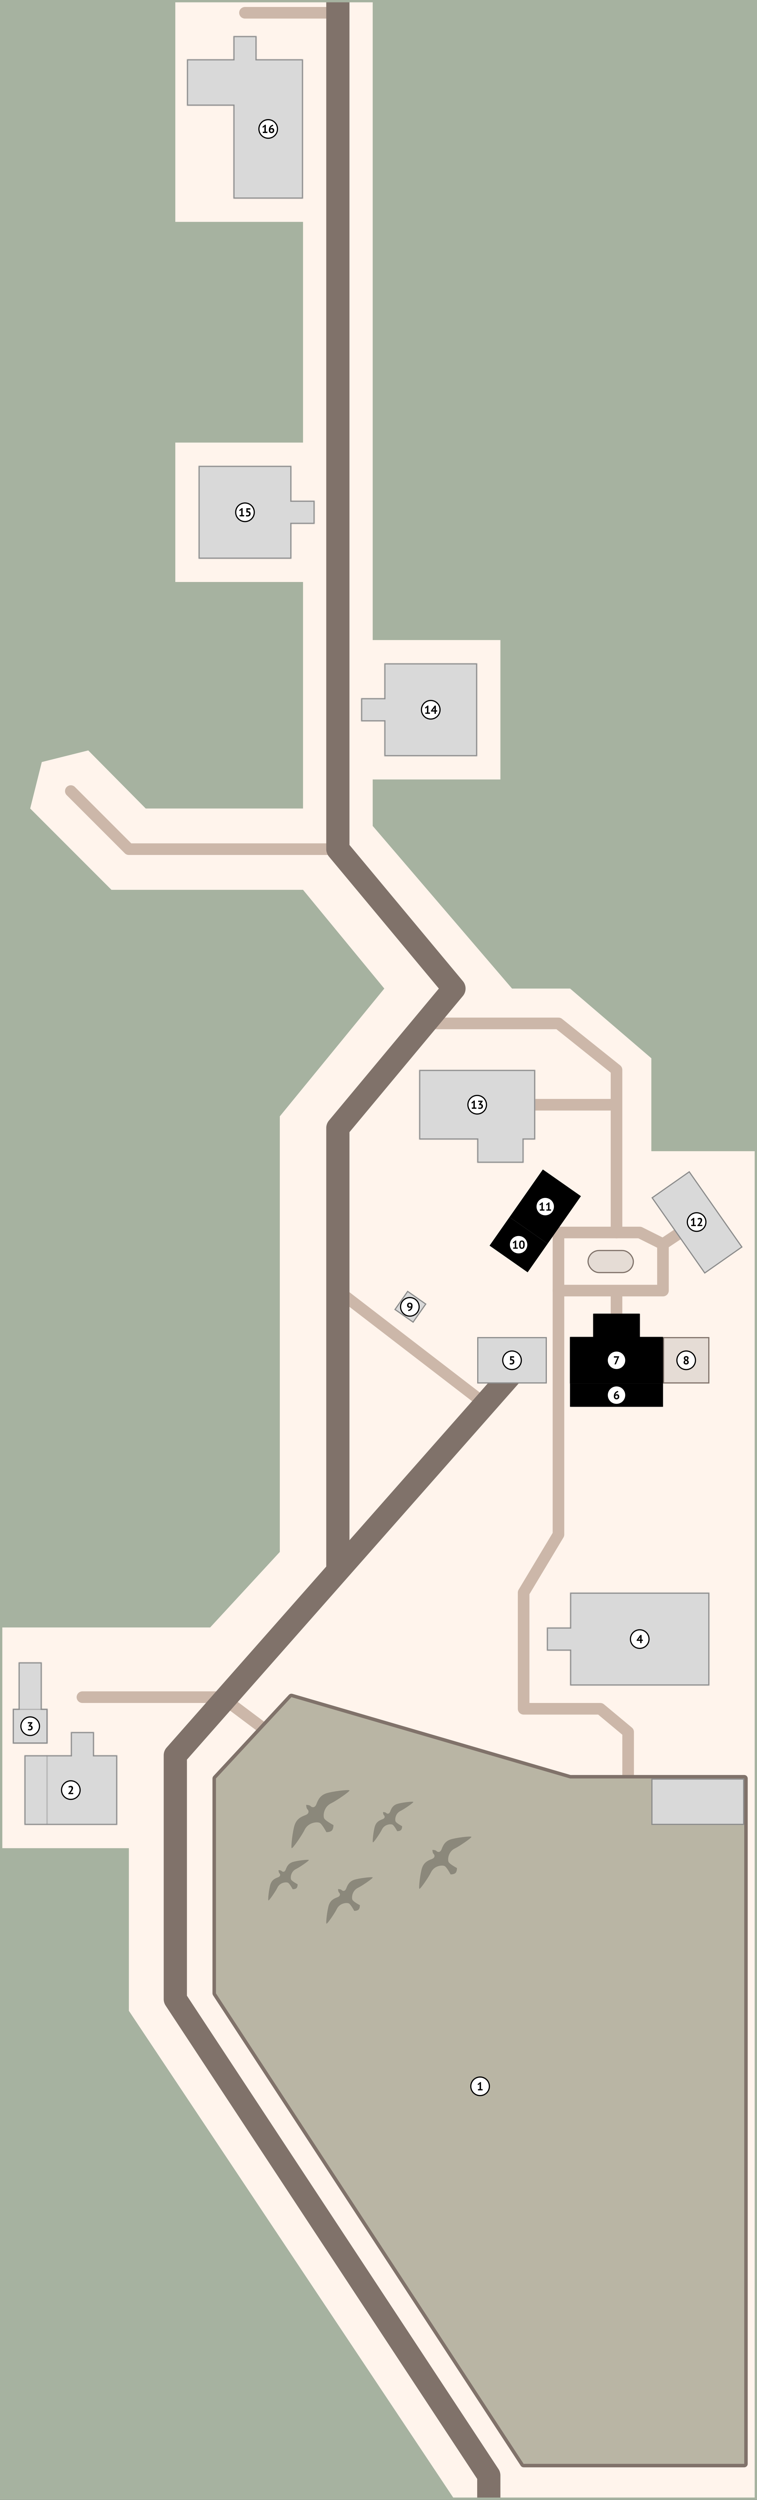 <svg width="652" height="2152" viewBox="0 0 652 2152" fill="none" xmlns="http://www.w3.org/2000/svg">
<rect x="0" y="0" width="652" height="2152" fill="#333333" stroke="none"/>
<g id="Map">
<g clip-path="url(#clip0_8_2)">
<path d="M1 1H651V2151H1V1Z" fill="#FFF4EC"/>
<g id="Paths">
<path id="Pasture Path" d="M541 1531V1491L517 1471H451V1371L481 1321V1061" stroke="#CCB7A9" stroke-width="10" stroke-linecap="round" stroke-linejoin="round"/>
<path id="Parrots Path" d="M231 1491L191 1461H71" stroke="#CCB7A9" stroke-width="10" stroke-linecap="round" stroke-linejoin="round"/>
<path id="Core Path" d="M481 1111H531M531 1111V1131M531 1111H571V1071M571 1071L586 1061M571 1071L551 1061H481" stroke="#CCB7A9" stroke-width="10" stroke-linecap="round" stroke-linejoin="round"/>
<path id="Barn Path" d="M531 1061V951M531 951H461M531 951V921L481 881H371" stroke="#CCB7A9" stroke-width="10" stroke-linecap="round" stroke-linejoin="round"/>
<path id="Well Path" d="M421 1211L291 1111" stroke="#CCB7A9" stroke-width="10" stroke-linecap="round" stroke-linejoin="round"/>
<path id="Fox Path" d="M211 11H291" stroke="#CCB7A9" stroke-width="10" stroke-linecap="round" stroke-linejoin="round"/>
<path id="Fork Path" d="M291 731H111L61 681" stroke="#CCB7A9" stroke-width="10" stroke-linecap="round" stroke-linejoin="round"/>
<rect id="Garden" x="506.5" y="1076.5" width="39" height="19" rx="9.5" fill="#E5DCD5" stroke="#80726A"/>
</g>
<g id="Roads">
<path id="Entrance Road" d="M421 2151V2131L151 1721V1511L451 1171" stroke="#80726A" stroke-width="20" stroke-linecap="round" stroke-linejoin="round"/>
<path id="Secondary Road" d="M291 1351V971L391 851L291 731V1" stroke="#80726A" stroke-width="20" stroke-linecap="round" stroke-linejoin="round"/>
</g>
<g id="Trees">
<path id="Trees_2" d="M391 2151H1V1591H111V1731L391 2151Z" fill="#A6B2A0"/>
<path id="Trees_3" d="M181 1401H1V1H151V191H261V381H151V501H261V696H125.5L76 646L36 656L26 696L96 766H261L331 851L241 961V1336L181 1401Z" fill="#A6B2A0"/>
<path id="Trees_4" d="M321 551V1H651V991H561V911L491 851H441L321 711V671H431V551H321Z" fill="#A6B2A0"/>
</g>
<g id="Items">
<g id="Foxes (16)">
<g id="Foxes [outline]">
<mask id="path-16-inside-1_8_2" fill="white">
<path fill-rule="evenodd" clip-rule="evenodd" d="M201 31H221V51H261V171H201V91H161V51H201V31Z"/>
</mask>
<path fill-rule="evenodd" clip-rule="evenodd" d="M201 31H221V51H261V171H201V91H161V51H201V31Z" fill="#D9D9D9"/>
<path d="M221 31H222V30H221V31ZM201 31V30H200V31H201ZM221 51H220V52H221V51ZM261 51H262V50H261V51ZM261 171V172H262V171H261ZM201 171H200V172H201V171ZM201 91H202V90H201V91ZM161 91H160V92H161V91ZM161 51V50H160V51H161ZM201 51V52H202V51H201ZM221 30H201V32H221V30ZM222 51V31H220V51H222ZM261 50H221V52H261V50ZM262 171V51H260V171H262ZM201 172H261V170H201V172ZM200 91V171H202V91H200ZM201 90H161V92H201V90ZM162 91V51H160V91H162ZM161 52H201V50H161V52ZM200 31V51H202V31H200Z" fill="#8C8C8C" mask="url(#path-16-inside-1_8_2)"/>
</g>
<g id="Label">
<g id="Label_2">
<circle id="Background" cx="231" cy="111" r="8" fill="white" stroke="black"/>
<path id="Number" d="M226.336 113.4H227.726V109.45L227.876 108.77L227.396 109.36L226.506 109.97L225.956 109.22L228.236 107.38H228.966V113.4H230.326V114.5H226.336V113.4ZM236.2 112.33C236.2 112.657 236.143 112.96 236.03 113.24C235.923 113.52 235.77 113.763 235.57 113.97C235.37 114.177 235.127 114.34 234.84 114.46C234.56 114.58 234.25 114.64 233.91 114.64C233.563 114.64 233.243 114.587 232.95 114.48C232.663 114.367 232.413 114.2 232.2 113.98C231.987 113.76 231.82 113.483 231.7 113.15C231.58 112.817 231.52 112.43 231.52 111.99C231.52 111.33 231.613 110.733 231.8 110.2C231.993 109.667 232.25 109.203 232.57 108.81C232.897 108.41 233.273 108.09 233.7 107.85C234.133 107.603 234.59 107.44 235.07 107.36L235.36 108.39C235.027 108.443 234.72 108.547 234.44 108.7C234.16 108.853 233.91 109.037 233.69 109.25C233.477 109.463 233.293 109.703 233.14 109.97C232.993 110.23 232.89 110.5 232.83 110.78C232.963 110.613 233.137 110.473 233.35 110.36C233.563 110.24 233.83 110.18 234.15 110.18C234.45 110.18 234.727 110.227 234.98 110.32C235.233 110.413 235.45 110.553 235.63 110.74C235.81 110.92 235.95 111.143 236.05 111.41C236.15 111.677 236.2 111.983 236.2 112.33ZM234.94 112.4C234.94 111.653 234.573 111.28 233.84 111.28C233.573 111.28 233.347 111.34 233.16 111.46C232.98 111.58 232.853 111.72 232.78 111.88C232.767 111.953 232.76 112.017 232.76 112.07C232.76 112.123 232.76 112.177 232.76 112.23C232.76 112.39 232.783 112.55 232.83 112.71C232.877 112.863 232.943 113.003 233.03 113.13C233.123 113.25 233.24 113.35 233.38 113.43C233.52 113.503 233.687 113.54 233.88 113.54C234.193 113.54 234.447 113.433 234.64 113.22C234.84 113.007 234.94 112.733 234.94 112.4Z" fill="black"/>
</g>
</g>
</g>
<g id="Orion (15)">
<g id="Orion [outline]">
<mask id="path-20-inside-2_8_2" fill="white">
<path fill-rule="evenodd" clip-rule="evenodd" d="M251 401H171V481H251V451H271V431H251V401Z"/>
</mask>
<path fill-rule="evenodd" clip-rule="evenodd" d="M251 401H171V481H251V451H271V431H251V401Z" fill="#D9D9D9"/>
<path d="M171 401V400H170V401H171ZM251 401H252V400H251V401ZM171 481H170V482H171V481ZM251 481V482H252V481H251ZM251 451V450H250V451H251ZM271 451V452H272V451H271ZM271 431H272V430H271V431ZM251 431H250V432H251V431ZM171 402H251V400H171V402ZM172 481V401H170V481H172ZM251 480H171V482H251V480ZM250 451V481H252V451H250ZM271 450H251V452H271V450ZM270 431V451H272V431H270ZM251 432H271V430H251V432ZM250 401V431H252V401H250Z" fill="#8C8C8C" mask="url(#path-20-inside-2_8_2)"/>
</g>
<g id="Label_3">
<g id="Label_4">
<circle id="Background_2" cx="211" cy="441" r="8" fill="white" stroke="black"/>
<path id="Number_2" d="M206.336 443.4H207.726V439.45L207.876 438.77L207.396 439.36L206.506 439.97L205.956 439.22L208.236 437.38H208.966V443.4H210.326V444.5H206.336V443.4ZM213.2 443.49C213.64 443.49 213.977 443.383 214.21 443.17C214.443 442.957 214.56 442.663 214.56 442.29C214.56 441.89 214.423 441.597 214.15 441.41C213.877 441.223 213.487 441.13 212.98 441.13L212.19 441.16V437.5H215.63V438.72H213.31V440.07L213.72 440.03C214.047 440.043 214.34 440.103 214.6 440.21C214.867 440.317 215.093 440.467 215.28 440.66C215.467 440.847 215.61 441.077 215.71 441.35C215.81 441.617 215.86 441.917 215.86 442.25C215.86 442.643 215.793 442.99 215.66 443.29C215.527 443.59 215.34 443.84 215.1 444.04C214.867 444.24 214.59 444.39 214.27 444.49C213.95 444.59 213.6 444.64 213.22 444.64C212.92 444.64 212.633 444.613 212.36 444.56C212.093 444.513 211.867 444.447 211.68 444.36L212.03 443.28C212.183 443.347 212.35 443.4 212.53 443.44C212.717 443.473 212.94 443.49 213.2 443.49Z" fill="black"/>
</g>
</g>
</g>
<g id="Crows (14)">
<g id="Crows [outline]">
<mask id="path-24-inside-3_8_2" fill="white">
<path fill-rule="evenodd" clip-rule="evenodd" d="M411 571H331L331 601H311V621H331L331 651H411V571Z"/>
</mask>
<path fill-rule="evenodd" clip-rule="evenodd" d="M411 571H331L331 601H311V621H331L331 651H411V571Z" fill="#D9D9D9"/>
<path d="M331 571V570H330V571L331 571ZM411 571H412V570H411V571ZM331 601V602H332V601H331ZM311 601V600H310V601H311ZM311 621H310V622H311V621ZM331 621H332V620H331V621ZM331 651H330V652H331V651ZM411 651V652H412V651H411ZM331 572H411V570H331V572ZM332 601L332 571L330 571L330 601H332ZM311 602H331V600H311V602ZM312 621V601H310V621H312ZM331 620H311V622H331V620ZM332 651L332 621H330L330 651H332ZM411 650H331V652H411V650ZM410 571V651H412V571H410Z" fill="#8C8C8C" mask="url(#path-24-inside-3_8_2)"/>
</g>
<g id="Label_5">
<g id="Label_6">
<circle id="Background_3" cx="371" cy="611" r="8" fill="white" stroke="black"/>
<path id="Number_3" d="M366.336 613.4H367.726V609.45L367.876 608.77L367.396 609.36L366.506 609.97L365.956 609.22L368.236 607.38H368.966V613.4H370.326V614.5H366.336V613.4ZM376.53 612.55H375.43V614.5H374.22V612.55H371.19V611.81L374.36 607.45H375.43V611.51H376.53V612.55ZM374.22 609.98L374.31 609.14H374.27L373.93 609.86L372.89 611.21L372.39 611.59L373.03 611.51H374.22V609.98Z" fill="black"/>
</g>
</g>
</g>
<g id="Barn (13)">
<g id="Barn [outline]">
<mask id="path-28-inside-4_8_2" fill="white">
<path fill-rule="evenodd" clip-rule="evenodd" d="M461 921H361V981H411V1001H451V981H461V921Z"/>
</mask>
<path fill-rule="evenodd" clip-rule="evenodd" d="M461 921H361V981H411V1001H451V981H461V921Z" fill="#D9D9D9"/>
<path d="M361 921V920H360V921H361ZM461 921H462V920H461V921ZM361 981H360V982H361V981ZM411 981H412V980H411V981ZM411 1001H410V1002H411V1001ZM451 1001V1002H452V1001H451ZM451 981V980H450V981H451ZM461 981V982H462V981H461ZM361 922H461V920H361V922ZM362 981V921H360V981H362ZM411 980H361V982H411V980ZM412 1001V981H410V1001H412ZM451 1000H411V1002H451V1000ZM450 981V1001H452V981H450ZM461 980H451V982H461V980ZM460 921V981H462V921H460Z" fill="#8C8C8C" mask="url(#path-28-inside-4_8_2)"/>
</g>
<g id="Label_7">
<g id="Label_8">
<circle id="Background_4" cx="411" cy="951" r="8" fill="white" stroke="black"/>
<path id="Number_4" d="M406.336 953.4H407.726V949.45L407.876 948.77L407.396 949.36L406.506 949.97L405.956 949.22L408.236 947.38H408.966V953.4H410.326V954.5H406.336V953.4ZM413.41 953.54C413.823 953.54 414.137 953.43 414.35 953.21C414.57 952.99 414.68 952.723 414.68 952.41C414.68 952.03 414.567 951.75 414.34 951.57C414.113 951.39 413.757 951.3 413.27 951.3H412.55V950.61L413.76 948.96L414.33 948.51L413.54 948.6H411.86V947.5H415.68V948.21L414.27 950.1L413.83 950.37V950.42L414.25 950.36C414.483 950.38 414.703 950.433 414.91 950.52C415.123 950.607 415.307 950.733 415.46 950.9C415.62 951.06 415.747 951.26 415.84 951.5C415.933 951.74 415.98 952.017 415.98 952.33C415.98 952.723 415.913 953.063 415.78 953.35C415.653 953.637 415.473 953.877 415.24 954.07C415.013 954.263 414.747 954.407 414.44 954.5C414.133 954.593 413.803 954.64 413.45 954.64C413.157 954.64 412.853 954.613 412.54 954.56C412.227 954.507 411.973 954.43 411.78 954.33L412.13 953.25C412.303 953.337 412.493 953.407 412.7 953.46C412.913 953.513 413.15 953.54 413.41 953.54Z" fill="black"/>
</g>
</g>
</g>
<g id="Nutrition House (12)">
<rect id="Nutrition House [outline]" x="561.696" y="1031.12" width="39" height="79" transform="rotate(-35 561.696 1031.12)" fill="#D9D9D9" stroke="#8C8C8C"/>
<g id="Label_9">
<g id="Label_10">
<circle id="Background_5" cx="600" cy="1052" r="8" fill="white" stroke="black"/>
<path id="Number_5" d="M595.336 1054.4L596.726 1054.4L596.726 1050.45L596.876 1049.77L596.396 1050.36L595.506 1050.97L594.956 1050.22L597.236 1048.38L597.966 1048.38L597.966 1054.4L599.326 1054.4L599.326 1055.5L595.336 1055.5L595.336 1054.4ZM604.75 1050.21C604.75 1050.55 604.687 1050.89 604.56 1051.24C604.44 1051.59 604.283 1051.93 604.09 1052.26C603.903 1052.59 603.693 1052.92 603.46 1053.23C603.233 1053.54 603.01 1053.82 602.79 1054.08L602.26 1054.49L602.26 1054.54L602.98 1054.4L604.9 1054.4L604.9 1055.5L600.69 1055.5L600.69 1054.83C600.85 1054.66 601.03 1054.47 601.23 1054.25C601.43 1054.02 601.63 1053.79 601.83 1053.54C602.037 1053.29 602.237 1053.03 602.43 1052.76C602.623 1052.49 602.797 1052.23 602.95 1051.96C603.103 1051.69 603.223 1051.42 603.31 1051.17C603.403 1050.92 603.45 1050.68 603.45 1050.45C603.45 1050.18 603.37 1049.95 603.21 1049.78C603.057 1049.6 602.81 1049.51 602.47 1049.51C602.257 1049.51 602.037 1049.56 601.81 1049.65C601.59 1049.74 601.403 1049.85 601.25 1049.99L600.73 1049.07C600.99 1048.86 601.283 1048.69 601.61 1048.56C601.943 1048.43 602.333 1048.36 602.78 1048.36C603.067 1048.36 603.33 1048.4 603.57 1048.48C603.81 1048.56 604.017 1048.68 604.19 1048.83C604.363 1048.98 604.5 1049.18 604.6 1049.41C604.7 1049.64 604.75 1049.9 604.75 1050.21Z" fill="black"/>
</g>
</g>
</g>
<g id="The Studio (10,11)">
<g id="Base">
<rect id="The Studio" x="467.683" y="1007.46" width="39" height="79" transform="rotate(35 467.683 1007.46)" fill="#D9D9D9" stroke="#8C8C8C"/>
<g id="Critter Cave" opacity="0.5">
<mask id="path-36-inside-5_8_2" fill="white">
<path d="M438.881 1047.72L471.647 1070.66L454.44 1095.24L421.674 1072.29L438.881 1047.72Z"/>
</mask>
<path d="M438.308 1048.54L471.074 1071.48L472.221 1069.84L439.455 1046.9L438.308 1048.54Z" fill="#8C8C8C" mask="url(#path-36-inside-5_8_2)"/>
</g>
</g>
<g id="The Studio (11)">
<g id="The Studio [outline]" style="mix-blend-mode:lighten">
<path d="M467.683 1007.46L499.63 1029.83L471.525 1069.97L439.578 1047.6L467.683 1007.46Z" fill="black"/>
<path d="M467.683 1007.46L499.63 1029.83L471.525 1069.97L439.578 1047.6L467.683 1007.46Z" stroke="black"/>
</g>
<g id="Label_11">
<g id="Label_12">
<circle id="Background_6" cx="469.604" cy="1038.71" r="8" fill="white" stroke="black"/>
<path id="Number_6" d="M464.94 1041.11L466.33 1041.11L466.33 1037.16L466.48 1036.48L466 1037.07L465.11 1037.68L464.56 1036.93L466.84 1035.09L467.57 1035.09L467.57 1041.11L468.93 1041.11L468.93 1042.21L464.94 1042.21L464.94 1041.11ZM470.614 1041.11L472.004 1041.11L472.004 1037.16L472.154 1036.48L471.674 1037.07L470.784 1037.68L470.234 1036.93L472.514 1035.09L473.244 1035.09L473.244 1041.11L474.604 1041.11L474.604 1042.21L470.614 1042.21L470.614 1041.11Z" fill="black"/>
</g>
</g>
</g>
<g id="Critter Cave (10)">
<g id="Critter Cave [outline]" style="mix-blend-mode:lighten">
<rect x="439.004" y="1048.42" width="39" height="29" transform="rotate(35 439.004 1048.42)" fill="black"/>
<rect x="439.004" y="1048.42" width="39" height="29" transform="rotate(35 439.004 1048.42)" stroke="black"/>
</g>
<g id="Label_13">
<g id="Label_14">
<circle id="Background_7" cx="446.661" cy="1071.48" r="8" fill="white" stroke="black"/>
<path id="Number_7" d="M441.997 1073.88L443.387 1073.88L443.387 1069.93L443.537 1069.25L443.057 1069.84L442.167 1070.45L441.617 1069.7L443.897 1067.86L444.627 1067.86L444.627 1073.88L445.987 1073.88L445.987 1074.98L441.997 1074.98L441.997 1073.88ZM447.061 1071.47C447.061 1070.24 447.271 1069.33 447.691 1068.74C448.111 1068.14 448.714 1067.84 449.501 1067.84C450.341 1067.84 450.957 1068.14 451.351 1068.73C451.744 1069.32 451.941 1070.23 451.941 1071.47C451.941 1072.7 451.727 1073.62 451.301 1074.22C450.881 1074.82 450.277 1075.12 449.491 1075.12C448.657 1075.12 448.044 1074.81 447.651 1074.18C447.257 1073.55 447.061 1072.64 447.061 1071.47ZM448.361 1071.47C448.361 1072.28 448.447 1072.91 448.621 1073.36C448.801 1073.8 449.094 1074.02 449.501 1074.02C449.894 1074.02 450.181 1073.82 450.361 1073.41C450.547 1073 450.641 1072.36 450.641 1071.47C450.641 1070.66 450.554 1070.04 450.381 1069.6C450.207 1069.16 449.911 1068.94 449.491 1068.94C449.091 1068.94 448.801 1069.15 448.621 1069.56C448.447 1069.97 448.361 1070.61 448.361 1071.47Z" fill="black"/>
</g>
</g>
</g>
</g>
<g id="Well (9)">
<rect id="Well [outline]" x="351.123" y="1111.7" width="19" height="19" transform="rotate(35 351.123 1111.7)" fill="#D9D9D9" stroke="#8C8C8C"/>
<g id="Label_15">
<g id="Label_16">
<circle id="Background_8" cx="353" cy="1125" r="8" fill="white" stroke="black"/>
<path id="Number_8" d="M350.613 1123.69C350.613 1123.35 350.663 1123.04 350.763 1122.75C350.87 1122.46 351.02 1122.22 351.213 1122.02C351.413 1121.81 351.653 1121.65 351.933 1121.54C352.22 1121.42 352.546 1121.36 352.913 1121.36C353.666 1121.36 354.256 1121.59 354.683 1122.04C355.116 1122.49 355.333 1123.14 355.333 1124C355.333 1124.77 355.233 1125.44 355.033 1126.01C354.84 1126.57 354.576 1127.04 354.243 1127.42C353.916 1127.79 353.536 1128.08 353.103 1128.28C352.67 1128.48 352.213 1128.6 351.733 1128.64L351.453 1127.62C351.82 1127.57 352.146 1127.48 352.433 1127.35C352.72 1127.22 352.966 1127.05 353.173 1126.86C353.38 1126.66 353.546 1126.44 353.673 1126.19C353.806 1125.94 353.9 1125.67 353.953 1125.38C353.793 1125.55 353.62 1125.67 353.433 1125.74C353.253 1125.81 353.01 1125.84 352.703 1125.84C352.45 1125.84 352.196 1125.8 351.943 1125.71C351.696 1125.62 351.473 1125.49 351.273 1125.32C351.08 1125.14 350.92 1124.92 350.793 1124.65C350.673 1124.38 350.613 1124.06 350.613 1123.69ZM351.873 1123.62C351.873 1124 351.98 1124.29 352.193 1124.48C352.406 1124.67 352.673 1124.77 352.993 1124.77C353.266 1124.77 353.49 1124.73 353.663 1124.64C353.836 1124.55 353.97 1124.45 354.063 1124.32C354.083 1124.18 354.093 1124.05 354.093 1123.92C354.093 1123.73 354.07 1123.55 354.023 1123.37C353.976 1123.19 353.903 1123.03 353.803 1122.89C353.71 1122.75 353.586 1122.64 353.433 1122.56C353.286 1122.47 353.11 1122.43 352.903 1122.43C352.576 1122.43 352.323 1122.54 352.143 1122.75C351.963 1122.96 351.873 1123.25 351.873 1123.62Z" fill="black"/>
</g>
</g>
</g>
<g id="Ella&#39;s House (6,7,8)">
<g id="Base_2">
<g id="House">
<mask id="path-47-inside-6_8_2" fill="white">
<path fill-rule="evenodd" clip-rule="evenodd" d="M551 1131H511V1151H491V1211H571V1151H551V1131Z"/>
</mask>
<path fill-rule="evenodd" clip-rule="evenodd" d="M551 1131H511V1151H491V1211H571V1151H551V1131Z" fill="#D9D9D9"/>
<path d="M511 1131V1130H510V1131H511ZM551 1131H552V1130H551V1131ZM511 1151V1152H512V1151H511ZM491 1151V1150H490V1151H491ZM491 1211H490V1212H491V1211ZM571 1211V1212H572V1211H571ZM571 1151H572V1150H571V1151ZM551 1151H550V1152H551V1151ZM511 1132H551V1130H511V1132ZM512 1151V1131H510V1151H512ZM491 1152H511V1150H491V1152ZM492 1211V1151H490V1211H492ZM571 1210H491V1212H571V1210ZM570 1151V1211H572V1151H570ZM551 1152H571V1150H551V1152ZM550 1131V1151H552V1131H550Z" fill="#8C8C8C" mask="url(#path-47-inside-6_8_2)"/>
</g>
<rect id="Goats" opacity="0.5" x="491.5" y="1191.5" width="79" height="19" stroke="#8C8C8C"/>
</g>
<g id="Dogs (8)">
<rect id="Dogs [outline]" x="571.5" y="1151.5" width="39" height="39" fill="#E5DCD5" stroke="#80726A"/>
<g id="Label_17">
<g id="Label_18">
<circle id="Background_9" cx="591" cy="1171" r="8" fill="white" stroke="black"/>
<path id="Number_9" d="M588.773 1172.79C588.773 1172.56 588.803 1172.35 588.863 1172.17C588.923 1171.98 589.006 1171.82 589.113 1171.67C589.226 1171.52 589.356 1171.38 589.503 1171.26C589.656 1171.14 589.82 1171.03 589.993 1170.93C589.666 1170.72 589.41 1170.49 589.223 1170.22C589.036 1169.95 588.943 1169.61 588.943 1169.21C588.943 1168.95 588.99 1168.71 589.083 1168.48C589.183 1168.25 589.323 1168.06 589.503 1167.89C589.69 1167.72 589.913 1167.59 590.173 1167.5C590.433 1167.41 590.726 1167.36 591.053 1167.36C591.353 1167.36 591.626 1167.4 591.873 1167.48C592.12 1167.56 592.33 1167.67 592.503 1167.82C592.683 1167.97 592.82 1168.15 592.913 1168.36C593.013 1168.57 593.063 1168.8 593.063 1169.05C593.063 1169.44 592.973 1169.78 592.793 1170.05C592.62 1170.32 592.363 1170.57 592.023 1170.8C592.423 1171.03 592.723 1171.29 592.923 1171.57C593.13 1171.85 593.233 1172.21 593.233 1172.65C593.233 1172.95 593.176 1173.22 593.063 1173.47C592.956 1173.71 592.803 1173.92 592.603 1174.09C592.403 1174.26 592.163 1174.4 591.883 1174.5C591.603 1174.59 591.296 1174.64 590.963 1174.64C590.63 1174.64 590.326 1174.59 590.053 1174.5C589.786 1174.41 589.556 1174.29 589.363 1174.13C589.176 1173.97 589.03 1173.78 588.923 1173.55C588.823 1173.32 588.773 1173.07 588.773 1172.79ZM591.993 1172.66C591.993 1172.51 591.956 1172.37 591.883 1172.24C591.81 1172.11 591.713 1172 591.593 1171.9C591.48 1171.79 591.35 1171.7 591.203 1171.61C591.063 1171.52 590.92 1171.44 590.773 1171.36C590.46 1171.54 590.243 1171.74 590.123 1171.95C590.01 1172.16 589.953 1172.36 589.953 1172.57C589.953 1172.84 590.043 1173.07 590.223 1173.26C590.41 1173.45 590.666 1173.54 590.993 1173.54C591.293 1173.54 591.533 1173.47 591.713 1173.32C591.9 1173.17 591.993 1172.95 591.993 1172.66ZM590.183 1169.23C590.183 1169.39 590.213 1169.53 590.273 1169.65C590.333 1169.77 590.413 1169.88 590.513 1169.97C590.62 1170.06 590.736 1170.14 590.863 1170.22C590.996 1170.29 591.133 1170.36 591.273 1170.43C591.673 1170.09 591.873 1169.72 591.873 1169.31C591.873 1169.03 591.79 1168.82 591.623 1168.68C591.463 1168.53 591.266 1168.46 591.033 1168.46C590.74 1168.46 590.523 1168.54 590.383 1168.69C590.25 1168.84 590.183 1169.02 590.183 1169.23Z" fill="black"/>
</g>
</g>
</g>
<g id="House (7)">
<g id="House [outline]" style="mix-blend-mode:lighten">
<mask id="path-53-inside-7_8_2" fill="white">
<path fill-rule="evenodd" clip-rule="evenodd" d="M551 1131H511V1151H491V1191H571V1151H551V1131Z"/>
</mask>
<path fill-rule="evenodd" clip-rule="evenodd" d="M551 1131H511V1151H491V1191H571V1151H551V1131Z" fill="black"/>
<path d="M511 1131V1130H510V1131H511ZM551 1131H552V1130H551V1131ZM511 1151V1152H512V1151H511ZM491 1151V1150H490V1151H491ZM491 1191H490V1192H491V1191ZM571 1191V1192H572V1191H571ZM571 1151H572V1150H571V1151ZM551 1151H550V1152H551V1151ZM511 1132H551V1130H511V1132ZM512 1151V1131H510V1151H512ZM491 1152H511V1150H491V1152ZM492 1191V1151H490V1191H492ZM571 1190H491V1192H571V1190ZM570 1151V1191H572V1151H570ZM551 1152H571V1150H551V1152ZM550 1131V1151H552V1131H550Z" fill="black" mask="url(#path-53-inside-7_8_2)"/>
</g>
<g id="Label_19">
<g id="Label_20">
<circle id="Background_10" cx="531" cy="1171" r="8" fill="white" stroke="black"/>
<path id="Number_10" d="M529.203 1174.5L531.493 1169.11L531.933 1168.62L531.333 1168.72H528.763V1167.5H533.273V1167.88L530.473 1174.5H529.203Z" fill="black"/>
</g>
</g>
</g>
<g id="Goats (6)">
<g id="Goats [outline]" style="mix-blend-mode:lighten">
<rect x="491.5" y="1191.5" width="79" height="19" fill="black"/>
<rect x="491.5" y="1191.5" width="79" height="19" stroke="black"/>
</g>
<g id="Label_21">
<g id="Label_22">
<circle id="Background_11" cx="531" cy="1201" r="8" fill="white" stroke="black"/>
<path id="Number_11" d="M533.363 1202.33C533.363 1202.66 533.306 1202.96 533.193 1203.24C533.086 1203.52 532.933 1203.76 532.733 1203.97C532.533 1204.18 532.29 1204.34 532.003 1204.46C531.723 1204.58 531.413 1204.64 531.073 1204.64C530.726 1204.64 530.406 1204.59 530.113 1204.48C529.826 1204.37 529.576 1204.2 529.363 1203.98C529.15 1203.76 528.983 1203.48 528.863 1203.15C528.743 1202.82 528.683 1202.43 528.683 1201.99C528.683 1201.33 528.776 1200.73 528.963 1200.2C529.156 1199.67 529.413 1199.2 529.733 1198.81C530.06 1198.41 530.436 1198.09 530.863 1197.85C531.296 1197.6 531.753 1197.44 532.233 1197.36L532.523 1198.39C532.19 1198.44 531.883 1198.55 531.603 1198.7C531.323 1198.85 531.073 1199.04 530.853 1199.25C530.64 1199.46 530.456 1199.7 530.303 1199.97C530.156 1200.23 530.053 1200.5 529.993 1200.78C530.126 1200.61 530.3 1200.47 530.513 1200.36C530.726 1200.24 530.993 1200.18 531.313 1200.18C531.613 1200.18 531.89 1200.23 532.143 1200.32C532.396 1200.41 532.613 1200.55 532.793 1200.74C532.973 1200.92 533.113 1201.14 533.213 1201.41C533.313 1201.68 533.363 1201.98 533.363 1202.33ZM532.103 1202.4C532.103 1201.65 531.736 1201.28 531.003 1201.28C530.736 1201.28 530.51 1201.34 530.323 1201.46C530.143 1201.58 530.016 1201.72 529.943 1201.88C529.93 1201.95 529.923 1202.02 529.923 1202.07C529.923 1202.12 529.923 1202.18 529.923 1202.23C529.923 1202.39 529.946 1202.55 529.993 1202.71C530.04 1202.86 530.106 1203 530.193 1203.13C530.286 1203.25 530.403 1203.35 530.543 1203.43C530.683 1203.5 530.85 1203.54 531.043 1203.54C531.356 1203.54 531.61 1203.43 531.803 1203.22C532.003 1203.01 532.103 1202.73 532.103 1202.4Z" fill="black"/>
</g>
</g>
</g>
</g>
<g id="Car Shelter (5)">
<rect id="Car Shelter [outline]" x="411.5" y="1151.5" width="59" height="39" fill="#D9D9D9" stroke="#8C8C8C"/>
<g id="Label_23">
<g id="Label_24">
<circle id="Background_12" cx="441" cy="1171" r="8" fill="white" stroke="black"/>
<path id="Number_12" d="M440.363 1173.49C440.803 1173.49 441.14 1173.38 441.373 1173.17C441.606 1172.96 441.723 1172.66 441.723 1172.29C441.723 1171.89 441.586 1171.6 441.313 1171.41C441.04 1171.22 440.65 1171.13 440.143 1171.13L439.353 1171.16V1167.5H442.793V1168.72H440.473V1170.07L440.883 1170.03C441.21 1170.04 441.503 1170.1 441.763 1170.21C442.03 1170.32 442.256 1170.47 442.443 1170.66C442.63 1170.85 442.773 1171.08 442.873 1171.35C442.973 1171.62 443.023 1171.92 443.023 1172.25C443.023 1172.64 442.956 1172.99 442.823 1173.29C442.69 1173.59 442.503 1173.84 442.263 1174.04C442.03 1174.24 441.753 1174.39 441.433 1174.49C441.113 1174.59 440.763 1174.64 440.383 1174.64C440.083 1174.64 439.796 1174.61 439.523 1174.56C439.256 1174.51 439.03 1174.45 438.843 1174.36L439.193 1173.28C439.346 1173.35 439.513 1173.4 439.693 1173.44C439.88 1173.47 440.103 1173.49 440.363 1173.49Z" fill="black"/>
</g>
</g>
</g>
<g id="Training Center (4)">
<g id="Training Center [outline]">
<mask id="path-63-inside-8_8_2" fill="white">
<path fill-rule="evenodd" clip-rule="evenodd" d="M611 1371H491V1401H471V1421H491V1451H611V1371Z"/>
</mask>
<path fill-rule="evenodd" clip-rule="evenodd" d="M611 1371H491V1401H471V1421H491V1451H611V1371Z" fill="#D9D9D9"/>
<path d="M491 1371V1370H490V1371H491ZM611 1371H612V1370H611V1371ZM491 1401V1402H492V1401H491ZM471 1401V1400H470V1401H471ZM471 1421H470V1422H471V1421ZM491 1421H492V1420H491V1421ZM491 1451H490V1452H491V1451ZM611 1451V1452H612V1451H611ZM491 1372H611V1370H491V1372ZM492 1401V1371H490V1401H492ZM471 1402H491V1400H471V1402ZM472 1421V1401H470V1421H472ZM491 1420H471V1422H491V1420ZM492 1451V1421H490V1451H492ZM611 1450H491V1452H611V1450ZM610 1371V1451H612V1371H610Z" fill="#8C8C8C" mask="url(#path-63-inside-8_8_2)"/>
</g>
<g id="Label_25">
<g id="Label_26">
<circle id="Background_13" cx="551" cy="1411" r="8" fill="white" stroke="black"/>
<path id="Number_13" d="M553.693 1412.55H552.593V1414.5H551.383V1412.55H548.353V1411.81L551.523 1407.45H552.593V1411.51H553.693V1412.55ZM551.383 1409.98L551.473 1409.14H551.433L551.093 1409.86L550.053 1411.21L549.553 1411.59L550.193 1411.51H551.383V1409.98Z" fill="black"/>
</g>
</g>
</g>
<g id="Chickens (3)">
<g id="Chickens [outline]">
<mask id="path-67-inside-9_8_2" fill="white">
<path fill-rule="evenodd" clip-rule="evenodd" d="M36 1431H16V1471H11V1501H41V1471H36V1431Z"/>
</mask>
<path fill-rule="evenodd" clip-rule="evenodd" d="M36 1431H16V1471H11V1501H41V1471H36V1431Z" fill="#D9D9D9"/>
<path d="M16 1431V1430H15V1431H16ZM36 1431H37V1430H36V1431ZM16 1471V1472H17V1471H16ZM11 1471V1470H10V1471H11ZM11 1501H10V1502H11V1501ZM41 1501V1502H42V1501H41ZM41 1471H42V1470H41V1471ZM36 1471H35V1472H36V1471ZM16 1432H36V1430H16V1432ZM17 1471V1431H15V1471H17ZM11 1472H16V1470H11V1472ZM12 1501V1471H10V1501H12ZM41 1500H11V1502H41V1500ZM40 1471V1501H42V1471H40ZM36 1472H41V1470H36V1472ZM35 1431V1471H37V1431H35Z" fill="#8C8C8C" mask="url(#path-67-inside-9_8_2)"/>
</g>
<rect id="Chicken Coup" opacity="0.5" x="11.5" y="1471.5" width="29" height="29" stroke="#8C8C8C"/>
<g id="Label_27">
<g id="Label_28">
<circle id="Background_14" cx="26" cy="1486" r="8" fill="white" stroke="black"/>
<path id="Number_14" d="M25.573 1488.54C25.986 1488.54 26.3 1488.43 26.513 1488.21C26.733 1487.99 26.843 1487.72 26.843 1487.41C26.843 1487.03 26.73 1486.75 26.503 1486.57C26.276 1486.39 25.92 1486.3 25.433 1486.3H24.713V1485.61L25.923 1483.96L26.493 1483.51L25.703 1483.6H24.023V1482.5H27.843V1483.21L26.433 1485.1L25.993 1485.37V1485.42L26.413 1485.36C26.646 1485.38 26.866 1485.43 27.073 1485.52C27.286 1485.61 27.47 1485.73 27.623 1485.9C27.783 1486.06 27.91 1486.26 28.003 1486.5C28.096 1486.74 28.143 1487.02 28.143 1487.33C28.143 1487.72 28.076 1488.06 27.943 1488.35C27.816 1488.64 27.636 1488.88 27.403 1489.07C27.176 1489.26 26.91 1489.41 26.603 1489.5C26.296 1489.59 25.966 1489.64 25.613 1489.64C25.32 1489.64 25.016 1489.61 24.703 1489.56C24.39 1489.51 24.136 1489.43 23.943 1489.33L24.293 1488.25C24.466 1488.34 24.656 1488.41 24.863 1488.46C25.076 1488.51 25.313 1488.54 25.573 1488.54Z" fill="black"/>
</g>
</g>
</g>
<g id="Parrots (2)">
<g id="Parrots [outline]">
<mask id="path-72-inside-10_8_2" fill="white">
<path fill-rule="evenodd" clip-rule="evenodd" d="M61 1491H81V1511H101V1571H41H21V1511H41H61V1491Z"/>
</mask>
<path fill-rule="evenodd" clip-rule="evenodd" d="M61 1491H81V1511H101V1571H41H21V1511H41H61V1491Z" fill="#D9D9D9"/>
<path d="M81 1491H82V1490H81V1491ZM61 1491V1490H60V1491H61ZM81 1511H80V1512H81V1511ZM101 1511H102V1510H101V1511ZM101 1571V1572H102V1571H101ZM21 1571H20V1572H21V1571ZM21 1511V1510H20V1511H21ZM61 1511V1512H62V1511H61ZM81 1490H61V1492H81V1490ZM82 1511V1491H80V1511H82ZM101 1510H81V1512H101V1510ZM102 1571V1511H100V1571H102ZM41 1572H101V1570H41V1572ZM41 1570H21V1572H41V1570ZM22 1571V1511H20V1571H22ZM21 1512H41V1510H21V1512ZM61 1510H41V1512H61V1510ZM60 1491V1511H62V1491H60Z" fill="#8C8C8C" mask="url(#path-72-inside-10_8_2)"/>
</g>
<g id="Parrot House" opacity="0.5">
<mask id="path-74-inside-11_8_2" fill="white">
<path d="M21 1511H41V1571H21V1511Z"/>
</mask>
<path d="M40 1511V1571H42V1511H40Z" fill="#8C8C8C" mask="url(#path-74-inside-11_8_2)"/>
</g>
<g id="Label_29">
<g id="Label_30">
<circle id="Background_15" cx="61" cy="1541" r="8" fill="white" stroke="black"/>
<path id="Number_15" d="M62.913 1539.21C62.913 1539.55 62.85 1539.89 62.723 1540.24C62.603 1540.59 62.446 1540.93 62.253 1541.26C62.066 1541.59 61.856 1541.92 61.623 1542.23C61.396 1542.54 61.173 1542.82 60.953 1543.08L60.423 1543.49V1543.54L61.143 1543.4H63.063V1544.5H58.853V1543.83C59.013 1543.66 59.193 1543.47 59.393 1543.25C59.593 1543.02 59.793 1542.79 59.993 1542.54C60.2 1542.29 60.4 1542.03 60.593 1541.76C60.786 1541.49 60.96 1541.23 61.113 1540.96C61.266 1540.69 61.386 1540.42 61.473 1540.17C61.566 1539.92 61.613 1539.68 61.613 1539.45C61.613 1539.18 61.533 1538.95 61.373 1538.78C61.22 1538.6 60.973 1538.51 60.633 1538.51C60.42 1538.51 60.2 1538.56 59.973 1538.65C59.753 1538.74 59.566 1538.85 59.413 1538.99L58.893 1538.07C59.153 1537.86 59.446 1537.69 59.773 1537.56C60.106 1537.43 60.496 1537.36 60.943 1537.36C61.23 1537.36 61.493 1537.4 61.733 1537.48C61.973 1537.56 62.18 1537.68 62.353 1537.83C62.526 1537.98 62.663 1538.18 62.763 1538.41C62.863 1538.64 62.913 1538.9 62.913 1539.21Z" fill="black"/>
</g>
</g>
</g>
<g id="Pasture (1)">
<path id="Pasture [outline]" d="M641 2122.5C641.829 2122.5 642.5 2121.83 642.5 2121V1531C642.5 1530.17 641.829 1529.5 641 1529.5H491.214L251.42 1459.56C250.875 1459.4 250.287 1459.56 249.901 1459.98L184.901 1529.98C184.643 1530.26 184.5 1530.62 184.5 1531V1716C184.5 1716.29 184.585 1716.58 184.745 1716.82L449.745 2121.82C450.022 2122.24 450.494 2122.5 451 2122.5H641Z" fill="#B9B5A4" stroke="#80726A" stroke-width="3" stroke-linejoin="round"/>
<rect id="Pasture Barn" x="561.5" y="1531.5" width="79" height="39" fill="#D9D9D9" stroke="#8C8C8C"/>
<g id="Label_31">
<g id="Label_32">
<circle id="Background_16" cx="413.5" cy="1796" r="8" fill="white" stroke="black"/>
<path id="Number_16" d="M411.673 1798.4H413.063V1794.45L413.213 1793.77L412.733 1794.36L411.843 1794.97L411.293 1794.22L413.573 1792.38H414.303V1798.4H415.663V1799.5H411.673V1798.4Z" fill="black"/>
</g>
</g>
</g>
</g>
<g id="Birds" opacity="0.25">
<path id="Vector" d="M392.323 1612.32C393.721 1610.93 393.575 1608.1 393.575 1608.1C393.575 1608.1 387.424 1604.85 386.417 1602.95C385.41 1601.05 385.851 1594.06 391.866 1591.18C395.68 1589.35 406.53 1581.98 405.98 1581.21C405.43 1580.43 392.4 1581.99 387.999 1583.51C383.597 1585.03 381.832 1587.97 380.447 1591.7C379.062 1595.44 376.521 1594.17 375.907 1593.45C375.293 1592.72 373.728 1592.5 372.441 1592.44C372.497 1593.73 372.721 1595.29 373.449 1595.91C374.177 1596.52 375.437 1599.06 371.703 1600.45C367.968 1601.83 365.034 1603.6 363.511 1608C361.988 1612.4 360.43 1625.43 361.206 1625.98C361.982 1626.53 369.353 1615.68 371.182 1611.86C374.065 1605.85 381.053 1605.41 382.954 1606.42C384.854 1607.42 388.097 1613.57 388.097 1613.57C388.097 1613.57 390.925 1613.72 392.323 1612.32Z" fill="black"/>
<path id="Vector_2" d="M308.844 1643.84C310.087 1642.6 309.956 1640.08 309.956 1640.08C309.956 1640.08 304.49 1637.2 303.595 1635.51C302.701 1633.82 303.09 1627.61 308.438 1625.05C311.828 1623.42 321.471 1616.87 320.982 1616.18C320.493 1615.49 308.913 1616.88 305 1618.23C301.086 1619.59 299.52 1622.19 298.287 1625.51C297.054 1628.83 294.798 1627.71 294.25 1627.06C293.702 1626.42 292.311 1626.22 291.169 1626.17C291.22 1627.31 291.419 1628.71 292.064 1629.25C292.711 1629.8 293.831 1632.05 290.514 1633.29C287.196 1634.52 284.588 1636.09 283.232 1640C281.878 1643.91 280.495 1655.49 281.182 1655.98C281.87 1656.47 288.424 1646.83 290.049 1643.44C292.612 1638.09 298.822 1637.7 300.511 1638.6C302.201 1639.49 305.083 1644.96 305.083 1644.96C305.083 1644.96 307.603 1645.08 308.844 1643.84Z" fill="black"/>
<path id="Vector_3" d="M255.363 1625.37C256.45 1624.28 256.335 1622.08 256.335 1622.08C256.335 1622.08 251.551 1619.55 250.768 1618.08C249.984 1616.6 250.326 1611.16 255.007 1608.92C257.974 1607.49 266.412 1601.76 265.984 1601.16C265.557 1600.56 255.423 1601.77 251.999 1602.95C248.575 1604.14 247.203 1606.42 246.127 1609.33C245.048 1612.23 243.073 1611.25 242.594 1610.68C242.115 1610.12 240.898 1609.94 239.899 1609.9C239.942 1610.9 240.117 1612.12 240.683 1612.59C241.248 1613.07 242.229 1615.05 239.325 1616.13C236.421 1617.21 234.139 1618.57 232.954 1622C231.768 1625.42 230.557 1635.56 231.16 1635.98C231.763 1636.41 237.497 1627.97 238.917 1625.01C241.162 1620.33 246.595 1619.99 248.076 1620.77C249.554 1621.55 252.076 1626.34 252.076 1626.34C252.076 1626.34 254.275 1626.45 255.363 1625.37Z" fill="black"/>
<path id="Vector_4" d="M345.363 1575.37C346.45 1574.28 346.335 1572.08 346.335 1572.08C346.335 1572.08 341.551 1569.55 340.768 1568.08C339.984 1566.6 340.326 1561.16 345.007 1558.92C347.974 1557.49 356.412 1551.76 355.984 1551.16C355.557 1550.56 345.423 1551.77 341.999 1552.95C338.575 1554.14 337.203 1556.42 336.127 1559.33C335.048 1562.23 333.073 1561.25 332.594 1560.68C332.115 1560.12 330.898 1559.94 329.899 1559.9C329.942 1560.9 330.117 1562.12 330.683 1562.59C331.248 1563.07 332.229 1565.05 329.325 1566.13C326.421 1567.21 324.139 1568.57 322.954 1572C321.768 1575.42 320.557 1585.56 321.16 1585.98C321.763 1586.41 327.497 1577.97 328.917 1575.01C331.162 1570.33 336.595 1569.99 338.076 1570.77C339.554 1571.55 342.076 1576.34 342.076 1576.34C342.076 1576.34 344.278 1576.45 345.363 1575.37Z" fill="black"/>
<path id="Vector_5" d="M285.805 1575.81C287.357 1574.25 287.195 1571.11 287.195 1571.11C287.195 1571.11 280.361 1567.5 279.244 1565.39C278.125 1563.28 278.615 1555.52 285.298 1552.31C289.535 1550.28 301.59 1542.09 300.978 1541.23C300.366 1540.37 285.892 1542.1 280.999 1543.79C276.106 1545.48 274.148 1548.74 272.608 1552.89C271.068 1557.04 268.246 1555.64 267.564 1554.83C266.883 1554.03 265.142 1553.78 263.712 1553.71C263.773 1555.14 264.023 1556.88 264.832 1557.56C265.638 1558.25 267.042 1561.07 262.892 1562.61C258.744 1564.15 255.484 1566.11 253.79 1571C252.096 1575.89 250.367 1590.37 251.229 1590.98C252.09 1591.59 260.281 1579.54 262.311 1575.3C265.516 1568.61 273.278 1568.12 275.393 1569.24C277.507 1570.36 281.106 1577.19 281.106 1577.19C281.106 1577.19 284.253 1577.36 285.805 1575.81Z" fill="black"/>
</g>
</g>
<path d="M1 1V0H0V1H1ZM651 1H652V0H651V1ZM651 2151V2152H652V2151H651ZM1 2151H0V2152H1V2151ZM1 2H651V0H1V2ZM650 1V2151H652V1H650ZM651 2150H1V2152H651V2150ZM2 2151V1H0V2151H2Z" fill="#A6B2A0"/>
</g>
<defs>
<clipPath id="clip0_8_2">
<path d="M1 1H651V2151H1V1Z" fill="white"/>
</clipPath>
</defs>
</svg>
